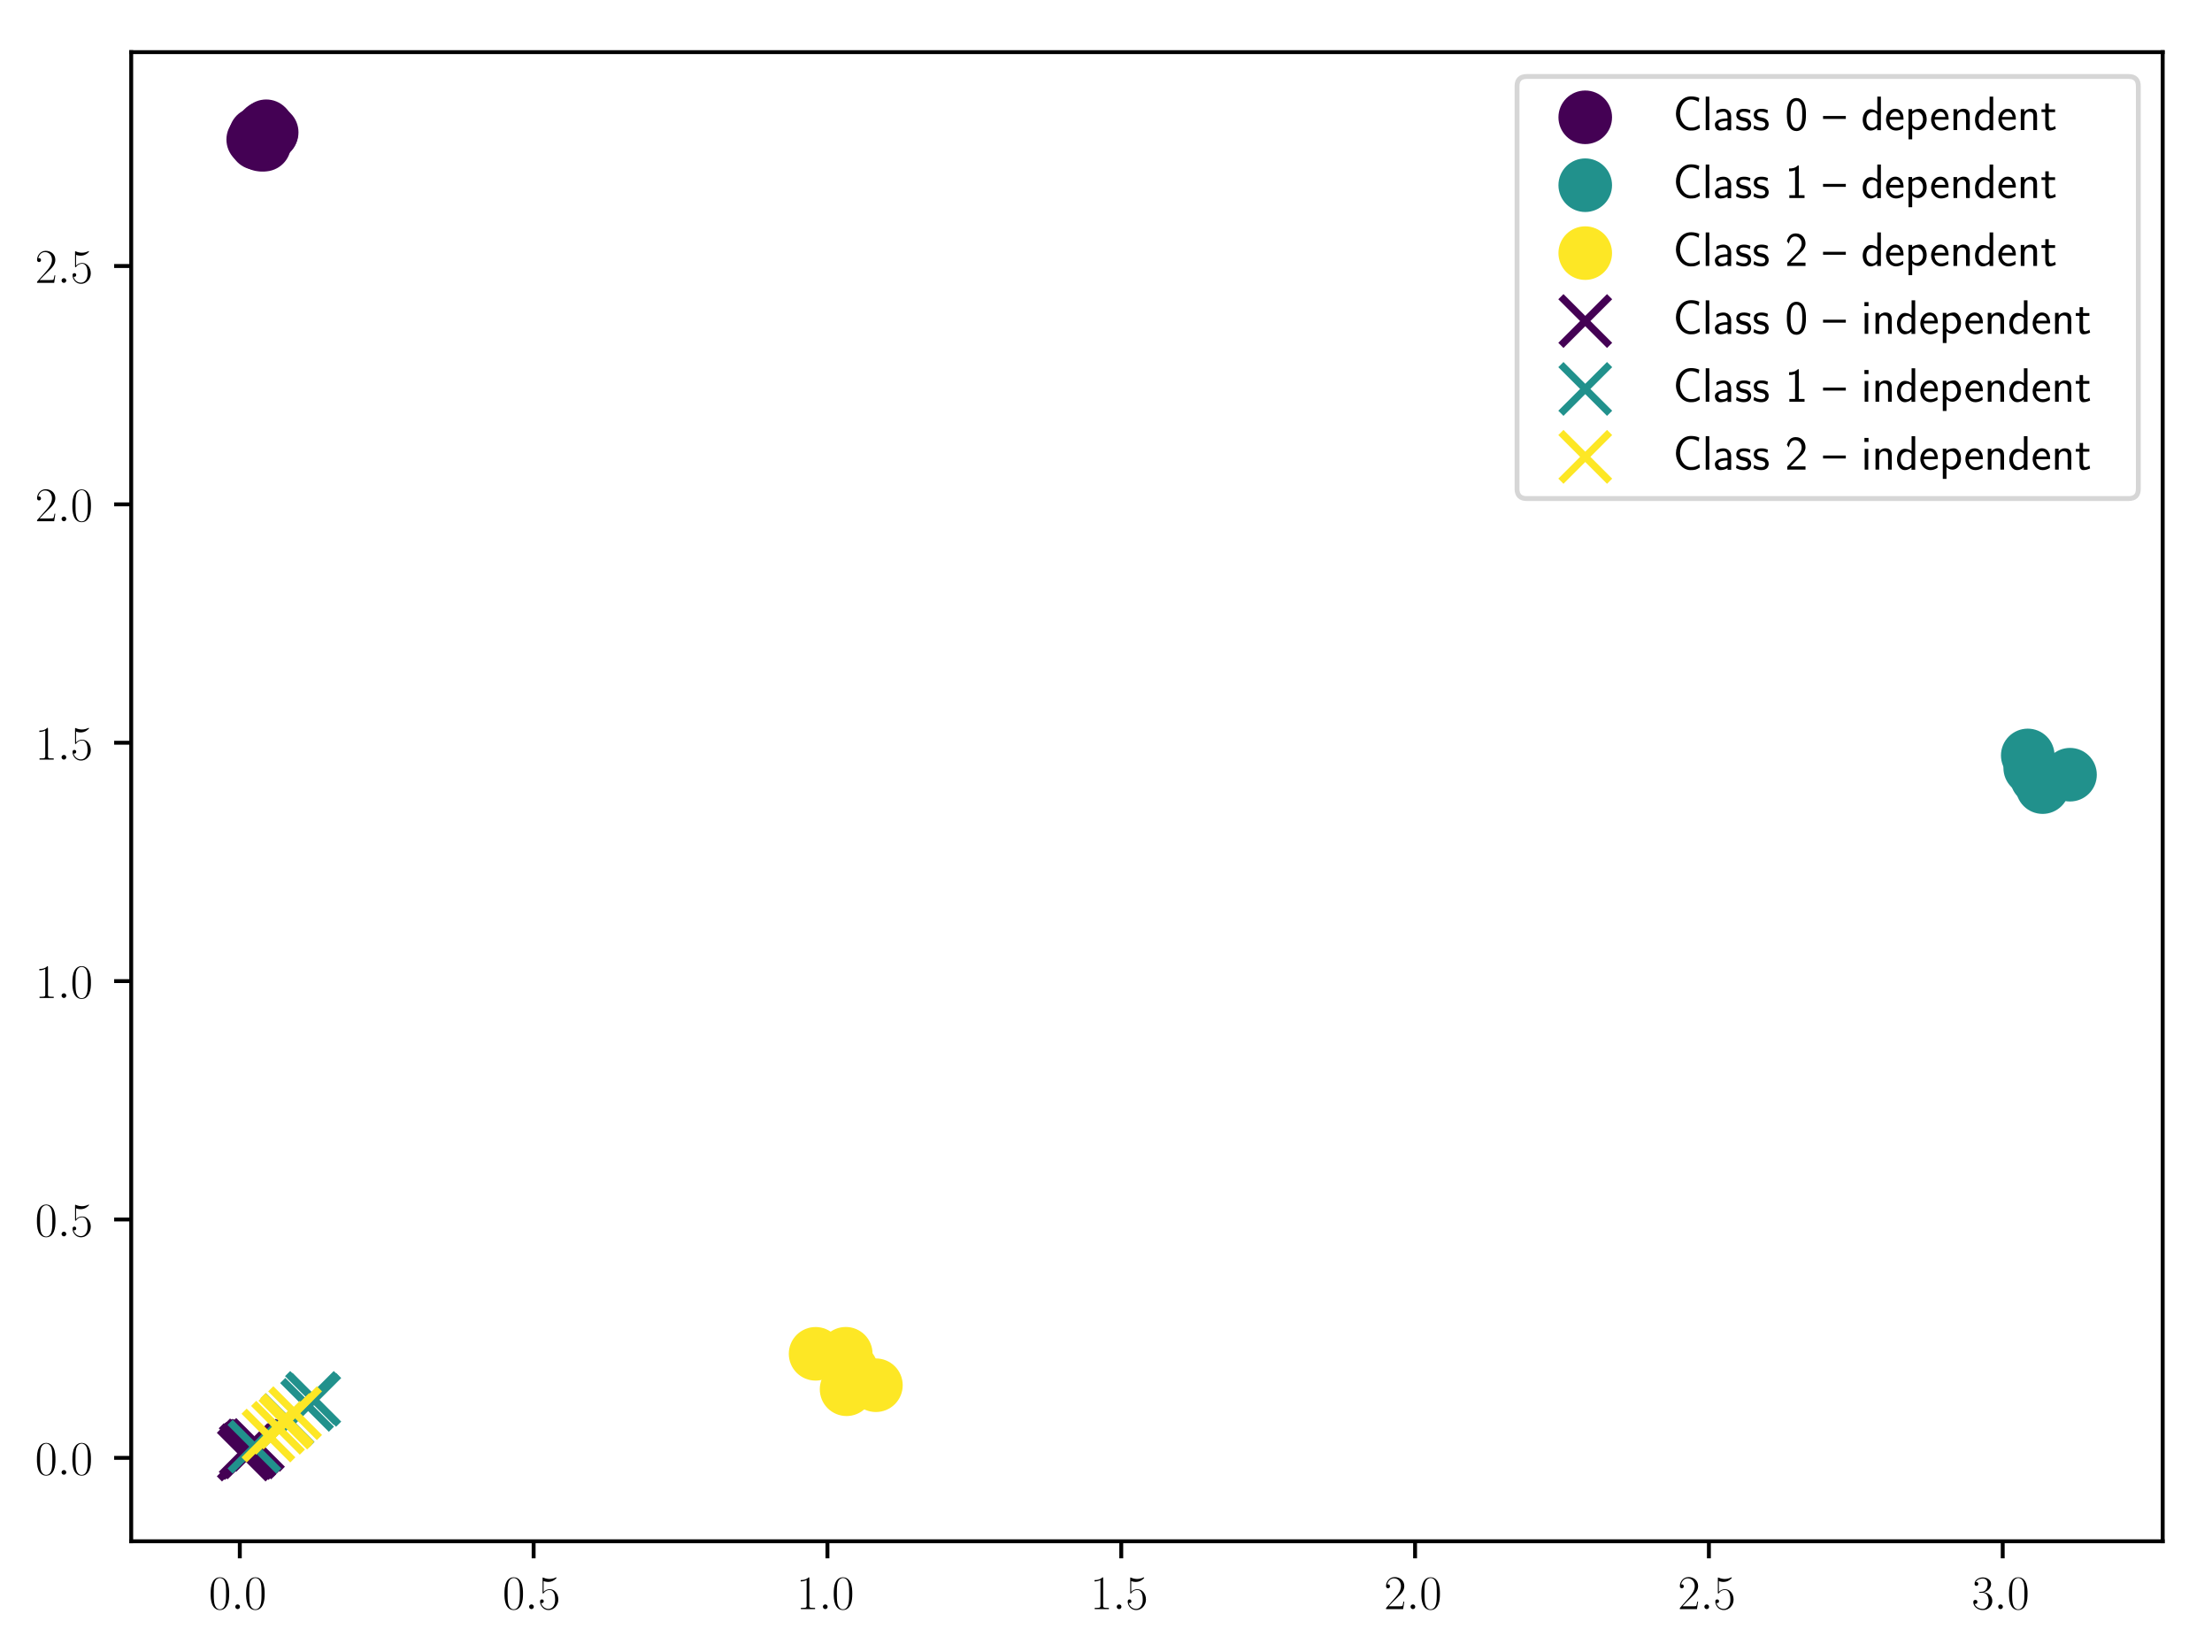<?xml version="1.0" encoding="utf-8" standalone="no"?>
<!DOCTYPE svg PUBLIC "-//W3C//DTD SVG 1.1//EN"
  "http://www.w3.org/Graphics/SVG/1.1/DTD/svg11.dtd">
<!-- Created with matplotlib (http://matplotlib.org/) -->
<svg height="339pt" version="1.1" viewBox="0 0 454 339" width="454pt" xmlns="http://www.w3.org/2000/svg" xmlns:xlink="http://www.w3.org/1999/xlink">
 <defs>
  <style type="text/css">
*{stroke-linecap:butt;stroke-linejoin:round;}
  </style>
 </defs>
 <g id="figure_1">
  <g id="patch_1">
   <path d="M 0 339.38 
L 454.58 339.38 
L 454.58 0 
L 0 0 
z
" style="fill:#ffffff;"/>
  </g>
  <g id="axes_1">
   <g id="patch_2">
    <path d="M 26.93 316.324 
L 443.88 316.324 
L 443.88 10.7 
L 26.93 10.7 
z
" style="fill:#ffffff;"/>
   </g>
   <g id="PathCollection_1">
    <defs>
     <path d="M 0 5 
C 1.326 5 2.598 4.473 3.536 3.536 
C 4.473 2.598 5 1.326 5 0 
C 5 -1.326 4.473 -2.598 3.536 -3.536 
C 2.598 -4.473 1.326 -5 0 -5 
C -1.326 -5 -2.598 -4.473 -3.536 -3.536 
C -4.473 -2.598 -5 -1.326 -5 0 
C -5 1.326 -4.473 2.598 -3.536 3.536 
C -2.598 4.473 -1.326 5 0 5 
z
" id="m2b70ebcfd9" style="stroke:#440154;"/>
    </defs>
    <g clip-path="url(#p620d41349c)">
     <use style="fill:#440154;stroke:#440154;" x="54.224" xlink:href="#m2b70ebcfd9" y="29.695"/>
     <use style="fill:#440154;stroke:#440154;" x="53.301" xlink:href="#m2b70ebcfd9" y="27.071"/>
     <use style="fill:#440154;stroke:#440154;" x="52.602" xlink:href="#m2b70ebcfd9" y="29.374"/>
     <use style="fill:#440154;stroke:#440154;" x="54.909" xlink:href="#m2b70ebcfd9" y="26.338"/>
     <use style="fill:#440154;stroke:#440154;" x="53.401" xlink:href="#m2b70ebcfd9" y="29.204"/>
     <use style="fill:#440154;stroke:#440154;" x="55.655" xlink:href="#m2b70ebcfd9" y="27.356"/>
     <use style="fill:#440154;stroke:#440154;" x="53.993" xlink:href="#m2b70ebcfd9" y="28.65"/>
     <use style="fill:#440154;stroke:#440154;" x="54.394" xlink:href="#m2b70ebcfd9" y="26.828"/>
     <use style="fill:#440154;stroke:#440154;" x="53.803" xlink:href="#m2b70ebcfd9" y="27.453"/>
     <use style="fill:#440154;stroke:#440154;" x="53.308" xlink:href="#m2b70ebcfd9" y="28.168"/>
     <use style="fill:#440154;stroke:#440154;" x="53.266" xlink:href="#m2b70ebcfd9" y="27.161"/>
     <use style="fill:#440154;stroke:#440154;" x="53.713" xlink:href="#m2b70ebcfd9" y="27.74"/>
     <use style="fill:#440154;stroke:#440154;" x="53.495" xlink:href="#m2b70ebcfd9" y="29.683"/>
     <use style="fill:#440154;stroke:#440154;" x="55.304" xlink:href="#m2b70ebcfd9" y="27.054"/>
     <use style="fill:#440154;stroke:#440154;" x="54.491" xlink:href="#m2b70ebcfd9" y="28.832"/>
     <use style="fill:#440154;stroke:#440154;" x="52.488" xlink:href="#m2b70ebcfd9" y="27.578"/>
     <use style="fill:#440154;stroke:#440154;" x="55.041" xlink:href="#m2b70ebcfd9" y="27.051"/>
     <use style="fill:#440154;stroke:#440154;" x="54.71" xlink:href="#m2b70ebcfd9" y="27.993"/>
     <use style="fill:#440154;stroke:#440154;" x="53.665" xlink:href="#m2b70ebcfd9" y="27.91"/>
     <use style="fill:#440154;stroke:#440154;" x="51.971" xlink:href="#m2b70ebcfd9" y="28.637"/>
     <use style="fill:#440154;stroke:#440154;" x="54.059" xlink:href="#m2b70ebcfd9" y="26.297"/>
     <use style="fill:#440154;stroke:#440154;" x="54.971" xlink:href="#m2b70ebcfd9" y="27.161"/>
     <use style="fill:#440154;stroke:#440154;" x="54.919" xlink:href="#m2b70ebcfd9" y="26.275"/>
     <use style="fill:#440154;stroke:#440154;" x="54.639" xlink:href="#m2b70ebcfd9" y="25.916"/>
     <use style="fill:#440154;stroke:#440154;" x="55.762" xlink:href="#m2b70ebcfd9" y="27.158"/>
    </g>
   </g>
   <g id="PathCollection_2">
    <defs>
     <path d="M 0 5 
C 1.326 5 2.598 4.473 3.536 3.536 
C 4.473 2.598 5 1.326 5 0 
C 5 -1.326 4.473 -2.598 3.536 -3.536 
C 2.598 -4.473 1.326 -5 0 -5 
C -1.326 -5 -2.598 -4.473 -3.536 -3.536 
C -4.473 -2.598 -5 -1.326 -5 0 
C -5 1.326 -4.473 2.598 -3.536 3.536 
C -2.598 4.473 -1.326 5 0 5 
z
" id="mbee1f8c3ae" style="stroke:#21918c;"/>
    </defs>
    <g clip-path="url(#p620d41349c)">
     <use style="fill:#21918c;stroke:#21918c;" x="418.079" xlink:href="#mbee1f8c3ae" y="159.655"/>
     <use style="fill:#21918c;stroke:#21918c;" x="419.236" xlink:href="#mbee1f8c3ae" y="161.543"/>
     <use style="fill:#21918c;stroke:#21918c;" x="416.185" xlink:href="#mbee1f8c3ae" y="155.041"/>
     <use style="fill:#21918c;stroke:#21918c;" x="416.69" xlink:href="#mbee1f8c3ae" y="157.612"/>
     <use style="fill:#21918c;stroke:#21918c;" x="424.859" xlink:href="#mbee1f8c3ae" y="158.995"/>
    </g>
   </g>
   <g id="PathCollection_3">
    <defs>
     <path d="M 0 5 
C 1.326 5 2.598 4.473 3.536 3.536 
C 4.473 2.598 5 1.326 5 0 
C 5 -1.326 4.473 -2.598 3.536 -3.536 
C 2.598 -4.473 1.326 -5 0 -5 
C -1.326 -5 -2.598 -4.473 -3.536 -3.536 
C -4.473 -2.598 -5 -1.326 -5 0 
C -5 1.326 -4.473 2.598 -3.536 3.536 
C -2.598 4.473 -1.326 5 0 5 
z
" id="md1fad0a151" style="stroke:#fde725;"/>
    </defs>
    <g clip-path="url(#p620d41349c)">
     <use style="fill:#fde725;stroke:#fde725;" x="167.396" xlink:href="#md1fad0a151" y="277.849"/>
     <use style="fill:#fde725;stroke:#fde725;" x="179.777" xlink:href="#md1fad0a151" y="284.297"/>
     <use style="fill:#fde725;stroke:#fde725;" x="173.588" xlink:href="#md1fad0a151" y="277.839"/>
     <use style="fill:#fde725;stroke:#fde725;" x="174.739" xlink:href="#md1fad0a151" y="281.126"/>
     <use style="fill:#fde725;stroke:#fde725;" x="173.755" xlink:href="#md1fad0a151" y="285.122"/>
    </g>
   </g>
   <g id="PathCollection_4">
    <defs>
     <path d="M -5 5 
L 5 -5 
M -5 -5 
L 5 5 
" id="mdb71f1df6e" style="stroke:#440154;stroke-width:1.5;"/>
    </defs>
    <g clip-path="url(#p620d41349c)">
     <use style="fill:#440154;stroke:#440154;stroke-width:1.5;" x="52.387" xlink:href="#mdb71f1df6e" y="296.732"/>
     <use style="fill:#440154;stroke:#440154;stroke-width:1.5;" x="50.801" xlink:href="#mdb71f1df6e" y="297.578"/>
     <use style="fill:#440154;stroke:#440154;stroke-width:1.5;" x="52.104" xlink:href="#mdb71f1df6e" y="296.731"/>
     <use style="fill:#440154;stroke:#440154;stroke-width:1.5;" x="51.484" xlink:href="#mdb71f1df6e" y="297.331"/>
     <use style="fill:#440154;stroke:#440154;stroke-width:1.5;" x="50.867" xlink:href="#mdb71f1df6e" y="297.403"/>
     <use style="fill:#440154;stroke:#440154;stroke-width:1.5;" x="52.107" xlink:href="#mdb71f1df6e" y="296.784"/>
     <use style="fill:#440154;stroke:#440154;stroke-width:1.5;" x="51.275" xlink:href="#mdb71f1df6e" y="297.521"/>
     <use style="fill:#440154;stroke:#440154;stroke-width:1.5;" x="50.676" xlink:href="#mdb71f1df6e" y="298.086"/>
     <use style="fill:#440154;stroke:#440154;stroke-width:1.5;" x="51.462" xlink:href="#mdb71f1df6e" y="297.661"/>
     <use style="fill:#440154;stroke:#440154;stroke-width:1.5;" x="50.424" xlink:href="#mdb71f1df6e" y="297.599"/>
     <use style="fill:#440154;stroke:#440154;stroke-width:1.5;" x="50.547" xlink:href="#mdb71f1df6e" y="298.171"/>
     <use style="fill:#440154;stroke:#440154;stroke-width:1.5;" x="51.086" xlink:href="#mdb71f1df6e" y="297.872"/>
     <use style="fill:#440154;stroke:#440154;stroke-width:1.5;" x="51.693" xlink:href="#mdb71f1df6e" y="296.644"/>
     <use style="fill:#440154;stroke:#440154;stroke-width:1.5;" x="51.953" xlink:href="#mdb71f1df6e" y="296.972"/>
     <use style="fill:#440154;stroke:#440154;stroke-width:1.5;" x="51.303" xlink:href="#mdb71f1df6e" y="297.758"/>
     <use style="fill:#440154;stroke:#440154;stroke-width:1.5;" x="50.031" xlink:href="#mdb71f1df6e" y="298.525"/>
     <use style="fill:#440154;stroke:#440154;stroke-width:1.5;" x="51.008" xlink:href="#mdb71f1df6e" y="297.633"/>
     <use style="fill:#440154;stroke:#440154;stroke-width:1.5;" x="51.548" xlink:href="#mdb71f1df6e" y="297.089"/>
     <use style="fill:#440154;stroke:#440154;stroke-width:1.5;" x="51.171" xlink:href="#mdb71f1df6e" y="298.087"/>
     <use style="fill:#440154;stroke:#440154;stroke-width:1.5;" x="51.516" xlink:href="#mdb71f1df6e" y="297.529"/>
     <use style="fill:#440154;stroke:#440154;stroke-width:1.5;" x="50.64" xlink:href="#mdb71f1df6e" y="298.197"/>
     <use style="fill:#440154;stroke:#440154;stroke-width:1.5;" x="52.948" xlink:href="#mdb71f1df6e" y="296.55"/>
     <use style="fill:#440154;stroke:#440154;stroke-width:1.5;" x="51.666" xlink:href="#mdb71f1df6e" y="297.493"/>
     <use style="fill:#440154;stroke:#440154;stroke-width:1.5;" x="52.028" xlink:href="#mdb71f1df6e" y="296.83"/>
     <use style="fill:#440154;stroke:#440154;stroke-width:1.5;" x="52.206" xlink:href="#mdb71f1df6e" y="296.932"/>
    </g>
   </g>
   <g id="PathCollection_5">
    <defs>
     <path d="M -5 5 
L 5 -5 
M -5 -5 
L 5 5 
" id="m8e89e00025" style="stroke:#21918c;stroke-width:1.5;"/>
    </defs>
    <g clip-path="url(#p620d41349c)">
     <use style="fill:#21918c;stroke:#21918c;stroke-width:1.5;" x="63.024" xlink:href="#m8e89e00025" y="288.328"/>
     <use style="fill:#21918c;stroke:#21918c;stroke-width:1.5;" x="52.224" xlink:href="#m8e89e00025" y="296.908"/>
     <use style="fill:#21918c;stroke:#21918c;stroke-width:1.5;" x="59.027" xlink:href="#m8e89e00025" y="291.449"/>
     <use style="fill:#21918c;stroke:#21918c;stroke-width:1.5;" x="64.031" xlink:href="#m8e89e00025" y="286.904"/>
     <use style="fill:#21918c;stroke:#21918c;stroke-width:1.5;" x="64.505" xlink:href="#m8e89e00025" y="287.29"/>
    </g>
   </g>
   <g id="PathCollection_6">
    <defs>
     <path d="M -5 5 
L 5 -5 
M -5 -5 
L 5 5 
" id="macc3bce4c7" style="stroke:#fde725;stroke-width:1.5;"/>
    </defs>
    <g clip-path="url(#p620d41349c)">
     <use style="fill:#fde725;stroke:#fde725;stroke-width:1.5;" x="58.96" xlink:href="#macc3bce4c7" y="291.444"/>
     <use style="fill:#fde725;stroke:#fde725;stroke-width:1.5;" x="55.097" xlink:href="#macc3bce4c7" y="294.627"/>
     <use style="fill:#fde725;stroke:#fde725;stroke-width:1.5;" x="57.061" xlink:href="#macc3bce4c7" y="293.024"/>
     <use style="fill:#fde725;stroke:#fde725;stroke-width:1.5;" x="60.567" xlink:href="#macc3bce4c7" y="290.034"/>
     <use style="fill:#fde725;stroke:#fde725;stroke-width:1.5;" x="58.573" xlink:href="#macc3bce4c7" y="291.954"/>
    </g>
   </g>
   <g id="matplotlib.axis_1">
    <g id="xtick_1">
     <g id="line2d_1">
      <defs>
       <path d="M 0 0 
L 0 3.5 
" id="mb3e61c161e" style="stroke:#000000;stroke-width:0.8;"/>
      </defs>
      <g>
       <use style="stroke:#000000;stroke-width:0.8;" x="49.22" xlink:href="#mb3e61c161e" y="316.324"/>
      </g>
     </g>
     <g id="text_1">
      <!-- $0.0$ -->
      <defs>
       <path d="M 42 31.641 
C 42 37.75 41.906 48.125 37.703 56.109 
C 34 63.109 28.094 65.594 22.906 65.594 
C 18.094 65.594 12 63.406 8.203 56.203 
C 4.203 48.719 3.797 39.438 3.797 31.641 
C 3.797 25.953 3.906 17.281 7 9.672 
C 11.297 -0.609 19 -2 22.906 -2 
C 27.5 -2 34.5 -0.109 38.594 9.375 
C 41.594 16.281 42 24.359 42 31.641 
z
M 22.906 -0.406 
C 16.5 -0.406 12.703 5.078 11.297 12.688 
C 10.203 18.562 10.203 27.156 10.203 32.75 
C 10.203 40.438 10.203 46.828 11.5 52.922 
C 13.406 61.391 19 64 22.906 64 
C 27 64 32.297 61.297 34.203 53.125 
C 35.5 47.438 35.594 40.734 35.594 32.75 
C 35.594 26.25 35.594 18.266 34.406 12.375 
C 32.297 1.484 26.406 -0.406 22.906 -0.406 
z
" id="CMR17-48"/>
       <path d="M 18.406 4.797 
C 18.406 7.688 16 9.672 13.594 9.672 
C 10.703 9.672 8.703 7.281 8.703 4.891 
C 8.703 2 11.094 0 13.5 0 
C 16.406 0 18.406 2.391 18.406 4.797 
z
" id="CMMI12-58"/>
      </defs>
      <g transform="translate(42.855 330.243)scale(0.1 -0.1)">
       <use transform="scale(0.996)" xlink:href="#CMR17-48"/>
       <use transform="translate(45.69 0)scale(0.996)" xlink:href="#CMMI12-58"/>
       <use transform="translate(72.788 0)scale(0.996)" xlink:href="#CMR17-48"/>
      </g>
     </g>
    </g>
    <g id="xtick_2">
     <g id="line2d_2">
      <g>
       <use style="stroke:#000000;stroke-width:0.8;" x="109.524" xlink:href="#mb3e61c161e" y="316.324"/>
      </g>
     </g>
     <g id="text_2">
      <!-- $0.5$ -->
      <defs>
       <path d="M 11.406 57.688 
C 12.406 57.281 16.5 56 20.703 56 
C 30 56 35.094 61.109 38 64.062 
C 38 64.953 38 65.5 37.406 65.5 
C 37.297 65.5 37.094 65.5 36.297 65.047 
C 32.797 63.406 28.703 62.078 23.703 62.078 
C 20.703 62.078 16.203 62.484 11.297 64.672 
C 10.203 65.172 10 65.172 9.906 65.172 
C 9.406 65.172 9.297 65.062 9.297 63.078 
L 9.297 34.422 
C 9.297 32.641 9.297 32.141 10.297 32.141 
C 10.797 32.141 11 32.344 11.5 33.031 
C 14.703 37.516 19.094 39.406 24.094 39.406 
C 27.594 39.406 35.094 37.219 35.094 20.141 
C 35.094 16.953 35.094 11.172 32.094 6.578 
C 29.594 2.484 25.703 0.391 21.406 0.391 
C 14.797 0.391 8.094 5 6.297 12.719 
C 6.703 12.609 7.5 12.422 7.906 12.422 
C 9.203 12.422 11.703 13.125 11.703 16.219 
C 11.703 18.906 9.797 20 7.906 20 
C 5.594 20 4.094 18.594 4.094 15.797 
C 4.094 7.094 11 -2 21.594 -2 
C 31.906 -2 41.703 6.875 41.703 19.75 
C 41.703 31.719 33.906 41 24.203 41 
C 19.094 41 14.797 39.109 11.406 35.531 
z
" id="CMR17-53"/>
      </defs>
      <g transform="translate(103.159 330.243)scale(0.1 -0.1)">
       <use transform="scale(0.996)" xlink:href="#CMR17-48"/>
       <use transform="translate(45.69 0)scale(0.996)" xlink:href="#CMMI12-58"/>
       <use transform="translate(72.788 0)scale(0.996)" xlink:href="#CMR17-53"/>
      </g>
     </g>
    </g>
    <g id="xtick_3">
     <g id="line2d_3">
      <g>
       <use style="stroke:#000000;stroke-width:0.8;" x="169.828" xlink:href="#mb3e61c161e" y="316.324"/>
      </g>
     </g>
     <g id="text_3">
      <!-- $1.0$ -->
      <defs>
       <path d="M 26.594 63.406 
C 26.594 65.5 26.5 65.5 25.094 65.5 
C 21.203 61.188 15.297 59.797 9.703 59.797 
C 9.406 59.797 8.906 59.797 8.797 59.5 
C 8.703 59.297 8.703 59.094 8.703 57 
C 11.797 57 17 57.594 21 59.984 
L 21 7.203 
C 21 3.688 20.797 2.5 12.203 2.5 
L 9.203 2.5 
L 9.203 0 
C 14 0 19 0 23.797 0 
C 28.594 0 33.594 0 38.406 0 
L 38.406 2.5 
L 35.406 2.5 
C 26.797 2.5 26.594 3.594 26.594 7.156 
z
" id="CMR17-49"/>
      </defs>
      <g transform="translate(163.463 330.243)scale(0.1 -0.1)">
       <use transform="scale(0.996)" xlink:href="#CMR17-49"/>
       <use transform="translate(45.69 0)scale(0.996)" xlink:href="#CMMI12-58"/>
       <use transform="translate(72.788 0)scale(0.996)" xlink:href="#CMR17-48"/>
      </g>
     </g>
    </g>
    <g id="xtick_4">
     <g id="line2d_4">
      <g>
       <use style="stroke:#000000;stroke-width:0.8;" x="230.132" xlink:href="#mb3e61c161e" y="316.324"/>
      </g>
     </g>
     <g id="text_4">
      <!-- $1.5$ -->
      <g transform="translate(223.767 330.243)scale(0.1 -0.1)">
       <use transform="scale(0.996)" xlink:href="#CMR17-49"/>
       <use transform="translate(45.69 0)scale(0.996)" xlink:href="#CMMI12-58"/>
       <use transform="translate(72.788 0)scale(0.996)" xlink:href="#CMR17-53"/>
      </g>
     </g>
    </g>
    <g id="xtick_5">
     <g id="line2d_5">
      <g>
       <use style="stroke:#000000;stroke-width:0.8;" x="290.436" xlink:href="#mb3e61c161e" y="316.324"/>
      </g>
     </g>
     <g id="text_5">
      <!-- $2.0$ -->
      <defs>
       <path d="M 41.703 15.453 
L 39.906 15.453 
C 38.906 8.375 38.094 7.172 37.703 6.562 
C 37.203 5.766 30 5.766 28.594 5.766 
L 9.406 5.766 
C 13 9.672 20 16.75 28.5 24.953 
C 34.594 30.734 41.703 37.531 41.703 47.422 
C 41.703 59.219 32.297 66 21.797 66 
C 10.797 66 4.094 56.312 4.094 47.344 
C 4.094 43.438 7 42.938 8.203 42.938 
C 9.203 42.938 12.203 43.547 12.203 47.031 
C 12.203 50.109 9.594 51 8.203 51 
C 7.594 51 7 50.906 6.594 50.703 
C 8.5 59.219 14.297 63.406 20.406 63.406 
C 29.094 63.406 34.797 56.516 34.797 47.422 
C 34.797 38.734 29.703 31.25 24 24.75 
L 4.094 2.281 
L 4.094 0 
L 39.297 0 
z
" id="CMR17-50"/>
      </defs>
      <g transform="translate(284.071 330.243)scale(0.1 -0.1)">
       <use transform="scale(0.996)" xlink:href="#CMR17-50"/>
       <use transform="translate(45.69 0)scale(0.996)" xlink:href="#CMMI12-58"/>
       <use transform="translate(72.788 0)scale(0.996)" xlink:href="#CMR17-48"/>
      </g>
     </g>
    </g>
    <g id="xtick_6">
     <g id="line2d_6">
      <g>
       <use style="stroke:#000000;stroke-width:0.8;" x="350.74" xlink:href="#mb3e61c161e" y="316.324"/>
      </g>
     </g>
     <g id="text_6">
      <!-- $2.5$ -->
      <g transform="translate(344.375 330.243)scale(0.1 -0.1)">
       <use transform="scale(0.996)" xlink:href="#CMR17-50"/>
       <use transform="translate(45.69 0)scale(0.996)" xlink:href="#CMMI12-58"/>
       <use transform="translate(72.788 0)scale(0.996)" xlink:href="#CMR17-53"/>
      </g>
     </g>
    </g>
    <g id="xtick_7">
     <g id="line2d_7">
      <g>
       <use style="stroke:#000000;stroke-width:0.8;" x="411.044" xlink:href="#mb3e61c161e" y="316.324"/>
      </g>
     </g>
     <g id="text_7">
      <!-- $3.0$ -->
      <defs>
       <path d="M 22.094 33.703 
C 31 33.703 34.906 25.969 34.906 17.031 
C 34.906 5 28.5 0.391 22.703 0.391 
C 17.406 0.391 8.797 3.031 6.094 10.828 
C 6.594 10.625 7.094 10.625 7.594 10.625 
C 10 10.625 11.797 12.219 11.797 14.812 
C 11.797 17.703 9.594 19 7.594 19 
C 5.906 19 3.297 18.203 3.297 14.469 
C 3.297 5.234 12.297 -2 22.906 -2 
C 34 -2 42.5 6.719 42.5 16.953 
C 42.5 26.672 34.5 33.703 25 34.797 
C 32.594 36.375 39.906 43.062 39.906 52.016 
C 39.906 59.688 32 65.297 23 65.297 
C 13.906 65.297 5.906 59.828 5.906 52.016 
C 5.906 48.594 8.5 48 9.797 48 
C 11.906 48 13.703 49.297 13.703 51.891 
C 13.703 54.469 11.906 55.766 9.797 55.766 
C 9.406 55.766 8.906 55.766 8.5 55.578 
C 11.406 61.859 19.297 63 22.797 63 
C 26.297 63 32.906 61.328 32.906 51.875 
C 32.906 49.109 32.5 44.188 29.094 39.844 
C 26.094 36 22.703 36 19.406 35.688 
C 18.906 35.688 16.594 35.453 16.203 35.453 
C 15.5 35.359 15.094 35.266 15.094 34.5 
C 15.094 33.797 15.203 33.703 17.203 33.703 
z
" id="CMR17-51"/>
      </defs>
      <g transform="translate(404.679 330.243)scale(0.1 -0.1)">
       <use transform="scale(0.996)" xlink:href="#CMR17-51"/>
       <use transform="translate(45.69 0)scale(0.996)" xlink:href="#CMMI12-58"/>
       <use transform="translate(72.788 0)scale(0.996)" xlink:href="#CMR17-48"/>
      </g>
     </g>
    </g>
   </g>
   <g id="matplotlib.axis_2">
    <g id="ytick_1">
     <g id="line2d_8">
      <defs>
       <path d="M 0 0 
L -3.5 0 
" id="ma228293e3f" style="stroke:#000000;stroke-width:0.8;"/>
      </defs>
      <g>
       <use style="stroke:#000000;stroke-width:0.8;" x="26.93" xlink:href="#ma228293e3f" y="299.204"/>
      </g>
     </g>
     <g id="text_8">
      <!-- $0.0$ -->
      <g transform="translate(7.2 302.663)scale(0.1 -0.1)">
       <use transform="scale(0.996)" xlink:href="#CMR17-48"/>
       <use transform="translate(45.69 0)scale(0.996)" xlink:href="#CMMI12-58"/>
       <use transform="translate(72.788 0)scale(0.996)" xlink:href="#CMR17-48"/>
      </g>
     </g>
    </g>
    <g id="ytick_2">
     <g id="line2d_9">
      <g>
       <use style="stroke:#000000;stroke-width:0.8;" x="26.93" xlink:href="#ma228293e3f" y="250.282"/>
      </g>
     </g>
     <g id="text_9">
      <!-- $0.5$ -->
      <g transform="translate(7.2 253.741)scale(0.1 -0.1)">
       <use transform="scale(0.996)" xlink:href="#CMR17-48"/>
       <use transform="translate(45.69 0)scale(0.996)" xlink:href="#CMMI12-58"/>
       <use transform="translate(72.788 0)scale(0.996)" xlink:href="#CMR17-53"/>
      </g>
     </g>
    </g>
    <g id="ytick_3">
     <g id="line2d_10">
      <g>
       <use style="stroke:#000000;stroke-width:0.8;" x="26.93" xlink:href="#ma228293e3f" y="201.36"/>
      </g>
     </g>
     <g id="text_10">
      <!-- $1.0$ -->
      <g transform="translate(7.2 204.819)scale(0.1 -0.1)">
       <use transform="scale(0.996)" xlink:href="#CMR17-49"/>
       <use transform="translate(45.69 0)scale(0.996)" xlink:href="#CMMI12-58"/>
       <use transform="translate(72.788 0)scale(0.996)" xlink:href="#CMR17-48"/>
      </g>
     </g>
    </g>
    <g id="ytick_4">
     <g id="line2d_11">
      <g>
       <use style="stroke:#000000;stroke-width:0.8;" x="26.93" xlink:href="#ma228293e3f" y="152.438"/>
      </g>
     </g>
     <g id="text_11">
      <!-- $1.5$ -->
      <g transform="translate(7.2 155.898)scale(0.1 -0.1)">
       <use transform="scale(0.996)" xlink:href="#CMR17-49"/>
       <use transform="translate(45.69 0)scale(0.996)" xlink:href="#CMMI12-58"/>
       <use transform="translate(72.788 0)scale(0.996)" xlink:href="#CMR17-53"/>
      </g>
     </g>
    </g>
    <g id="ytick_5">
     <g id="line2d_12">
      <g>
       <use style="stroke:#000000;stroke-width:0.8;" x="26.93" xlink:href="#ma228293e3f" y="103.517"/>
      </g>
     </g>
     <g id="text_12">
      <!-- $2.0$ -->
      <g transform="translate(7.2 106.976)scale(0.1 -0.1)">
       <use transform="scale(0.996)" xlink:href="#CMR17-50"/>
       <use transform="translate(45.69 0)scale(0.996)" xlink:href="#CMMI12-58"/>
       <use transform="translate(72.788 0)scale(0.996)" xlink:href="#CMR17-48"/>
      </g>
     </g>
    </g>
    <g id="ytick_6">
     <g id="line2d_13">
      <g>
       <use style="stroke:#000000;stroke-width:0.8;" x="26.93" xlink:href="#ma228293e3f" y="54.595"/>
      </g>
     </g>
     <g id="text_13">
      <!-- $2.5$ -->
      <g transform="translate(7.2 58.054)scale(0.1 -0.1)">
       <use transform="scale(0.996)" xlink:href="#CMR17-50"/>
       <use transform="translate(45.69 0)scale(0.996)" xlink:href="#CMMI12-58"/>
       <use transform="translate(72.788 0)scale(0.996)" xlink:href="#CMR17-53"/>
      </g>
     </g>
    </g>
   </g>
   <g id="patch_3">
    <path d="M 26.93 316.324 
L 26.93 10.7 
" style="fill:none;stroke:#000000;stroke-linecap:square;stroke-linejoin:miter;stroke-width:0.8;"/>
   </g>
   <g id="patch_4">
    <path d="M 443.88 316.324 
L 443.88 10.7 
" style="fill:none;stroke:#000000;stroke-linecap:square;stroke-linejoin:miter;stroke-width:0.8;"/>
   </g>
   <g id="patch_5">
    <path d="M 26.93 316.324 
L 443.88 316.324 
" style="fill:none;stroke:#000000;stroke-linecap:square;stroke-linejoin:miter;stroke-width:0.8;"/>
   </g>
   <g id="patch_6">
    <path d="M 26.93 10.7 
L 443.88 10.7 
" style="fill:none;stroke:#000000;stroke-linecap:square;stroke-linejoin:miter;stroke-width:0.8;"/>
   </g>
   <g id="legend_1">
    <g id="patch_7">
     <path d="M 313.362 102.323 
L 436.88 102.323 
Q 438.88 102.323 438.88 100.323 
L 438.88 17.7 
Q 438.88 15.7 436.88 15.7 
L 313.362 15.7 
Q 311.362 15.7 311.362 17.7 
L 311.362 100.323 
Q 311.362 102.323 313.362 102.323 
z
" style="fill:#ffffff;opacity:0.8;stroke:#cccccc;stroke-linejoin:miter;"/>
    </g>
    <g id="PathCollection_7">
     <g>
      <use style="fill:#440154;stroke:#440154;" x="325.362" xlink:href="#m2b70ebcfd9" y="24.075"/>
     </g>
    </g>
    <g id="text_14">
     <!-- Class 0 - - dependent -->
     <defs>
      <path d="M 54.703 11.156 
C 48 6.672 44.906 5.375 36.797 5.375 
C 22.797 5.375 14.594 20.359 14.594 34.047 
C 14.594 48.625 23 63 37.203 63 
C 43.594 63 47.797 61.219 52.906 58.047 
L 54.297 65.891 
C 49.5 68.281 43.406 69.375 37.297 69.375 
C 18.094 69.375 6.203 51.812 6.203 34.047 
C 6.203 14.484 20.297 -1 36.297 -1 
C 44.906 -1 47.906 -0.297 55.297 4.375 
z
" id="CMSS17-67"/>
      <path d="M 14.797 69 
L 7.406 69 
L 7.406 0 
L 14.797 0 
z
" id="CMSS17-108"/>
      <path d="M 37.594 27.984 
C 37.594 37.375 30.906 43.875 21.906 43.875 
C 17.5 43.875 12.703 43.078 7.203 39.891 
L 7.797 33.359 
C 10.297 35.125 14.594 38 21.797 38 
C 26.906 38 30 34.062 30 27.844 
L 30 24 
C 14 24 4 19.344 4 11.344 
C 4 7.203 6.5 -1 14.797 -1 
C 16.297 -1 24.406 -1 30.203 3.391 
L 30.203 -0.297 
L 37.594 -0.297 
z
M 30 12.75 
C 30 10.953 30 8.562 27 6.781 
C 24.406 5.078 21.094 5.078 19.703 5.078 
C 14.703 5.078 11.297 7.984 11.297 11.625 
C 11.297 18.922 26.906 18.922 30 18.922 
z
" id="CMSS17-97"/>
      <path d="M 32.203 41.047 
C 26.297 43.859 21.703 43.859 18.703 43.859 
C 11.594 43.859 3.094 41.375 3.094 31.297 
C 3.094 21.234 14.094 19.031 17.094 18.422 
C 21.703 17.531 26.797 16.531 26.797 11.562 
C 26.797 5.266 19.594 5.266 18.297 5.266 
C 14.297 5.266 8.797 6.359 3.797 9.969 
L 2.594 3.281 
C 8.297 0 13.797 -1 18.406 -1 
C 30.703 -1 33.797 6.5 33.797 12.203 
C 33.797 17.094 31 20.391 29.094 21.891 
C 25.797 24.5 24.594 24.797 16.406 26.5 
C 15 26.703 10.094 27.797 10.094 32.281 
C 10.094 38 16.406 38 17.797 38 
C 24.297 38 28.297 35.984 31 34.5 
z
" id="CMSS17-115"/>
      <path d="M 43.094 31.938 
C 43.094 37.578 43 48.078 38.906 56.188 
C 34.797 64 28.203 66.078 23.5 66.078 
C 16.703 66.078 10.906 62.109 7.906 55.781 
C 4.703 49.156 3.797 42.328 3.797 31.938 
C 3.797 24.828 4.094 16.109 7.703 8.484 
C 11.797 0.078 18.703 -2 23.406 -2 
C 29.594 -2 35.594 1.266 39 8.094 
C 42.5 15.219 43.094 23.031 43.094 31.938 
z
M 23.406 4.078 
C 15.797 4.078 13.5 12.672 12.797 15.547 
C 11.594 20.469 11.406 25.219 11.406 33.031 
C 11.406 39.156 11.406 46.062 13.297 51.516 
C 15.594 57.828 19.594 60 23.406 60 
C 30.797 60 33.203 52.688 34 50.125 
C 35.5 44.891 35.5 38.766 35.5 33.031 
C 35.5 23.844 35.5 4.078 23.406 4.078 
z
" id="CMSS17-48"/>
      <path d="M 46.906 23 
L 46.906 29.078 
L 0 29.078 
L 0 23 
z
" id="CMSS17-123"/>
      <path d="M 40.797 69 
L 33.406 69 
L 33.406 38.094 
C 30.297 40.672 25.203 43.062 19.594 43.062 
C 10.5 43.062 3.297 33.297 3.297 21.047 
C 3.297 8.781 10.406 -1 19.297 -1 
C 26.203 -1 30.797 2.688 33.203 4.781 
L 33.203 -0.203 
L 40.797 -0.203 
z
M 33.203 13.062 
C 33.203 11.672 33.203 10.203 30.094 7.531 
C 28.094 5.859 25.703 5.078 23.406 5.078 
C 18 5.078 10.906 9 10.906 20.938 
C 10.906 33.344 18.906 37 24.406 37 
C 28.094 37 31.094 35.219 33.203 32.266 
z
" id="CMSS17-100"/>
      <path d="M 39.094 21.516 
C 39.094 24.844 38.906 31.297 35.703 36.641 
C 32.203 42.391 26.5 44 22.203 44 
C 11.797 44 3 34.188 3 21.484 
C 3 9.094 12.094 -1 23.594 -1 
C 28.094 -1 33.594 0.297 38.594 3.875 
C 38.594 4.281 38.406 6.469 38.297 6.562 
C 38.297 6.766 38 9.844 38 10.25 
C 33.203 6.359 27.703 5.078 23.703 5.078 
C 17.297 5.078 10.406 10.422 10.094 21.516 
z
M 10.906 27 
C 12.203 32.562 16.594 37.828 22.203 37.828 
C 23.703 37.828 30.703 37.828 32.5 27 
z
" id="CMSS17-101"/>
      <path d="M 15.094 5.203 
C 18.406 2.016 22.906 -0.078 27.703 -0.078 
C 37 -0.078 45 9.422 45 22.062 
C 45 33.734 39 44 30.406 44 
C 25.406 44 19.406 42.219 14.906 38.625 
L 14.906 43.203 
L 7.5 43.203 
L 7.5 -19 
L 15.094 -19 
z
M 15.094 32.812 
C 15.906 34 19.297 37.734 24.797 37.734 
C 31.797 37.734 37.406 30.625 37.406 22.062 
C 37.406 12.297 30.594 6 23.906 6 
C 21.906 6 19.797 6.484 17.797 8.172 
C 15.094 10.531 15.094 12 15.094 13.391 
z
" id="CMSS17-112"/>
      <path d="M 40.906 29.328 
C 40.906 35.672 39.406 44 28.094 44 
C 21.703 44 17.5 40.719 14.703 37.328 
L 14.703 43.094 
L 7.406 43.094 
L 7.406 0 
L 15 0 
L 15 24.359 
C 15 30.688 17.406 37.938 24.203 37.938 
C 33 37.938 33.297 32 33.297 28.578 
L 33.297 0 
L 40.906 0 
z
" id="CMSS17-110"/>
      <path d="M 16.703 37 
L 29.703 37 
L 29.703 42.766 
L 16.703 42.766 
L 16.703 55 
L 9.594 55 
L 9.594 42.766 
L 1.703 42.766 
L 1.703 37 
L 9.406 37 
L 9.406 11.703 
C 9.406 6 10.703 -1 17.297 -1 
C 22.297 -1 26.906 0.391 31.297 2.688 
L 29.703 8.562 
C 27.297 6.469 24.406 5.266 21.297 5.266 
C 16.906 5.266 16.703 10.875 16.703 13.375 
z
" id="CMSS17-116"/>
     </defs>
     <g transform="translate(343.362 26.7)scale(0.1 -0.1)">
      <use transform="scale(0.996)" xlink:href="#CMSS17-67"/>
      <use transform="translate(59.856 0)scale(0.996)" xlink:href="#CMSS17-108"/>
      <use transform="translate(82.036 0)scale(0.996)" xlink:href="#CMSS17-97"/>
      <use transform="translate(126.958 0)scale(0.996)" xlink:href="#CMSS17-115"/>
      <use transform="translate(162.872 0)scale(0.996)" xlink:href="#CMSS17-115"/>
      <use transform="translate(230.015 0)scale(0.996)" xlink:href="#CMSS17-48"/>
      <use transform="translate(308.087 0)scale(0.996)" xlink:href="#CMSS17-123"/>
      <use transform="translate(386.16 0)scale(0.996)" xlink:href="#CMSS17-100"/>
      <use transform="translate(434.365 0)scale(0.996)" xlink:href="#CMSS17-101"/>
      <use transform="translate(476.004 0)scale(0.996)" xlink:href="#CMSS17-112"/>
      <use transform="translate(526.811 0)scale(0.996)" xlink:href="#CMSS17-101"/>
      <use transform="translate(568.45 0)scale(0.996)" xlink:href="#CMSS17-110"/>
      <use transform="translate(616.655 0)scale(0.996)" xlink:href="#CMSS17-100"/>
      <use transform="translate(664.86 0)scale(0.996)" xlink:href="#CMSS17-101"/>
      <use transform="translate(706.499 0)scale(0.996)" xlink:href="#CMSS17-110"/>
      <use transform="translate(754.704 0)scale(0.996)" xlink:href="#CMSS17-116"/>
     </g>
    </g>
    <g id="PathCollection_8">
     <g>
      <use style="fill:#21918c;stroke:#21918c;" x="325.362" xlink:href="#mbee1f8c3ae" y="38.012"/>
     </g>
    </g>
    <g id="text_15">
     <!-- Class 1 - - dependent -->
     <defs>
      <path d="M 28.406 67 
L 26.5 67 
C 21.094 61.562 14.797 60.781 8.406 60.781 
L 8.406 55 
C 11.297 55 16 55 20.703 57.297 
L 20.703 5.766 
L 8.906 5.766 
L 8.906 0 
L 40.203 0 
L 40.203 5.766 
L 28.406 5.766 
z
" id="CMSS17-49"/>
     </defs>
     <g transform="translate(343.362 40.637)scale(0.1 -0.1)">
      <use transform="scale(0.996)" xlink:href="#CMSS17-67"/>
      <use transform="translate(59.856 0)scale(0.996)" xlink:href="#CMSS17-108"/>
      <use transform="translate(82.036 0)scale(0.996)" xlink:href="#CMSS17-97"/>
      <use transform="translate(126.958 0)scale(0.996)" xlink:href="#CMSS17-115"/>
      <use transform="translate(162.872 0)scale(0.996)" xlink:href="#CMSS17-115"/>
      <use transform="translate(230.015 0)scale(0.996)" xlink:href="#CMSS17-49"/>
      <use transform="translate(308.087 0)scale(0.996)" xlink:href="#CMSS17-123"/>
      <use transform="translate(386.16 0)scale(0.996)" xlink:href="#CMSS17-100"/>
      <use transform="translate(434.365 0)scale(0.996)" xlink:href="#CMSS17-101"/>
      <use transform="translate(476.004 0)scale(0.996)" xlink:href="#CMSS17-112"/>
      <use transform="translate(526.811 0)scale(0.996)" xlink:href="#CMSS17-101"/>
      <use transform="translate(568.45 0)scale(0.996)" xlink:href="#CMSS17-110"/>
      <use transform="translate(616.655 0)scale(0.996)" xlink:href="#CMSS17-100"/>
      <use transform="translate(664.86 0)scale(0.996)" xlink:href="#CMSS17-101"/>
      <use transform="translate(706.499 0)scale(0.996)" xlink:href="#CMSS17-110"/>
      <use transform="translate(754.704 0)scale(0.996)" xlink:href="#CMSS17-116"/>
     </g>
    </g>
    <g id="PathCollection_9">
     <g>
      <use style="fill:#fde725;stroke:#fde725;" x="325.362" xlink:href="#md1fad0a151" y="51.949"/>
     </g>
    </g>
    <g id="text_16">
     <!-- Class 2 - - dependent -->
     <defs>
      <path d="M 25.797 21.203 
C 28.594 24.078 32.797 27.562 35.703 31.047 
C 38.5 34.438 42.203 39.234 42.203 46.203 
C 42.203 57.141 34.797 67 22.203 67 
C 12.297 67 6.594 60.828 3.906 51.156 
L 7.797 45.766 
C 10 54.844 13.094 60.625 20.906 60.625 
C 29.5 60.625 34.297 53.641 34.297 45.969 
C 34.297 36.797 27.297 29.703 22 24.422 
C 16.094 18.547 10.297 12.562 4.703 6.375 
L 4.703 0 
L 42.203 0 
L 42.203 6.766 
L 25.203 6.766 
C 24 6.766 22.797 6.766 21.594 6.766 
L 11.594 6.766 
L 11.594 6.859 
z
" id="CMSS17-50"/>
     </defs>
     <g transform="translate(343.362 54.574)scale(0.1 -0.1)">
      <use transform="scale(0.996)" xlink:href="#CMSS17-67"/>
      <use transform="translate(59.856 0)scale(0.996)" xlink:href="#CMSS17-108"/>
      <use transform="translate(82.036 0)scale(0.996)" xlink:href="#CMSS17-97"/>
      <use transform="translate(126.958 0)scale(0.996)" xlink:href="#CMSS17-115"/>
      <use transform="translate(162.872 0)scale(0.996)" xlink:href="#CMSS17-115"/>
      <use transform="translate(230.015 0)scale(0.996)" xlink:href="#CMSS17-50"/>
      <use transform="translate(308.087 0)scale(0.996)" xlink:href="#CMSS17-123"/>
      <use transform="translate(386.16 0)scale(0.996)" xlink:href="#CMSS17-100"/>
      <use transform="translate(434.365 0)scale(0.996)" xlink:href="#CMSS17-101"/>
      <use transform="translate(476.004 0)scale(0.996)" xlink:href="#CMSS17-112"/>
      <use transform="translate(526.811 0)scale(0.996)" xlink:href="#CMSS17-101"/>
      <use transform="translate(568.45 0)scale(0.996)" xlink:href="#CMSS17-110"/>
      <use transform="translate(616.655 0)scale(0.996)" xlink:href="#CMSS17-100"/>
      <use transform="translate(664.86 0)scale(0.996)" xlink:href="#CMSS17-101"/>
      <use transform="translate(706.499 0)scale(0.996)" xlink:href="#CMSS17-110"/>
      <use transform="translate(754.704 0)scale(0.996)" xlink:href="#CMSS17-116"/>
     </g>
    </g>
    <g id="PathCollection_10">
     <g>
      <use style="fill:#440154;stroke:#440154;stroke-width:1.5;" x="325.362" xlink:href="#mdb71f1df6e" y="65.887"/>
     </g>
    </g>
    <g id="text_17">
     <!-- Class 0 - - independent -->
     <defs>
      <path d="M 15.297 65.359 
L 6.906 65.359 
L 6.906 57 
L 15.297 57 
z
M 14.797 42.797 
L 7.406 42.797 
L 7.406 0 
L 14.797 0 
z
" id="CMSS17-105"/>
     </defs>
     <g transform="translate(343.362 68.512)scale(0.1 -0.1)">
      <use transform="scale(0.996)" xlink:href="#CMSS17-67"/>
      <use transform="translate(59.856 0)scale(0.996)" xlink:href="#CMSS17-108"/>
      <use transform="translate(82.036 0)scale(0.996)" xlink:href="#CMSS17-97"/>
      <use transform="translate(126.958 0)scale(0.996)" xlink:href="#CMSS17-115"/>
      <use transform="translate(162.872 0)scale(0.996)" xlink:href="#CMSS17-115"/>
      <use transform="translate(230.015 0)scale(0.996)" xlink:href="#CMSS17-48"/>
      <use transform="translate(308.087 0)scale(0.996)" xlink:href="#CMSS17-123"/>
      <use transform="translate(386.16 0)scale(0.996)" xlink:href="#CMSS17-105"/>
      <use transform="translate(408.341 0)scale(0.996)" xlink:href="#CMSS17-110"/>
      <use transform="translate(456.546 0)scale(0.996)" xlink:href="#CMSS17-100"/>
      <use transform="translate(504.751 0)scale(0.996)" xlink:href="#CMSS17-101"/>
      <use transform="translate(546.39 0)scale(0.996)" xlink:href="#CMSS17-112"/>
      <use transform="translate(597.197 0)scale(0.996)" xlink:href="#CMSS17-101"/>
      <use transform="translate(638.836 0)scale(0.996)" xlink:href="#CMSS17-110"/>
      <use transform="translate(687.041 0)scale(0.996)" xlink:href="#CMSS17-100"/>
      <use transform="translate(735.246 0)scale(0.996)" xlink:href="#CMSS17-101"/>
      <use transform="translate(776.884 0)scale(0.996)" xlink:href="#CMSS17-110"/>
      <use transform="translate(825.089 0)scale(0.996)" xlink:href="#CMSS17-116"/>
     </g>
    </g>
    <g id="PathCollection_11">
     <g>
      <use style="fill:#21918c;stroke:#21918c;stroke-width:1.5;" x="325.362" xlink:href="#m8e89e00025" y="79.824"/>
     </g>
    </g>
    <g id="text_18">
     <!-- Class 1 - - independent -->
     <g transform="translate(343.362 82.449)scale(0.1 -0.1)">
      <use transform="scale(0.996)" xlink:href="#CMSS17-67"/>
      <use transform="translate(59.856 0)scale(0.996)" xlink:href="#CMSS17-108"/>
      <use transform="translate(82.036 0)scale(0.996)" xlink:href="#CMSS17-97"/>
      <use transform="translate(126.958 0)scale(0.996)" xlink:href="#CMSS17-115"/>
      <use transform="translate(162.872 0)scale(0.996)" xlink:href="#CMSS17-115"/>
      <use transform="translate(230.015 0)scale(0.996)" xlink:href="#CMSS17-49"/>
      <use transform="translate(308.087 0)scale(0.996)" xlink:href="#CMSS17-123"/>
      <use transform="translate(386.16 0)scale(0.996)" xlink:href="#CMSS17-105"/>
      <use transform="translate(408.341 0)scale(0.996)" xlink:href="#CMSS17-110"/>
      <use transform="translate(456.546 0)scale(0.996)" xlink:href="#CMSS17-100"/>
      <use transform="translate(504.751 0)scale(0.996)" xlink:href="#CMSS17-101"/>
      <use transform="translate(546.39 0)scale(0.996)" xlink:href="#CMSS17-112"/>
      <use transform="translate(597.197 0)scale(0.996)" xlink:href="#CMSS17-101"/>
      <use transform="translate(638.836 0)scale(0.996)" xlink:href="#CMSS17-110"/>
      <use transform="translate(687.041 0)scale(0.996)" xlink:href="#CMSS17-100"/>
      <use transform="translate(735.246 0)scale(0.996)" xlink:href="#CMSS17-101"/>
      <use transform="translate(776.884 0)scale(0.996)" xlink:href="#CMSS17-110"/>
      <use transform="translate(825.089 0)scale(0.996)" xlink:href="#CMSS17-116"/>
     </g>
    </g>
    <g id="PathCollection_12">
     <g>
      <use style="fill:#fde725;stroke:#fde725;stroke-width:1.5;" x="325.362" xlink:href="#macc3bce4c7" y="93.761"/>
     </g>
    </g>
    <g id="text_19">
     <!-- Class 2 - - independent -->
     <g transform="translate(343.362 96.386)scale(0.1 -0.1)">
      <use transform="scale(0.996)" xlink:href="#CMSS17-67"/>
      <use transform="translate(59.856 0)scale(0.996)" xlink:href="#CMSS17-108"/>
      <use transform="translate(82.036 0)scale(0.996)" xlink:href="#CMSS17-97"/>
      <use transform="translate(126.958 0)scale(0.996)" xlink:href="#CMSS17-115"/>
      <use transform="translate(162.872 0)scale(0.996)" xlink:href="#CMSS17-115"/>
      <use transform="translate(230.015 0)scale(0.996)" xlink:href="#CMSS17-50"/>
      <use transform="translate(308.087 0)scale(0.996)" xlink:href="#CMSS17-123"/>
      <use transform="translate(386.16 0)scale(0.996)" xlink:href="#CMSS17-105"/>
      <use transform="translate(408.341 0)scale(0.996)" xlink:href="#CMSS17-110"/>
      <use transform="translate(456.546 0)scale(0.996)" xlink:href="#CMSS17-100"/>
      <use transform="translate(504.751 0)scale(0.996)" xlink:href="#CMSS17-101"/>
      <use transform="translate(546.39 0)scale(0.996)" xlink:href="#CMSS17-112"/>
      <use transform="translate(597.197 0)scale(0.996)" xlink:href="#CMSS17-101"/>
      <use transform="translate(638.836 0)scale(0.996)" xlink:href="#CMSS17-110"/>
      <use transform="translate(687.041 0)scale(0.996)" xlink:href="#CMSS17-100"/>
      <use transform="translate(735.246 0)scale(0.996)" xlink:href="#CMSS17-101"/>
      <use transform="translate(776.884 0)scale(0.996)" xlink:href="#CMSS17-110"/>
      <use transform="translate(825.089 0)scale(0.996)" xlink:href="#CMSS17-116"/>
     </g>
    </g>
   </g>
  </g>
 </g>
 <defs>
  <clipPath id="p620d41349c">
   <rect height="305.624" width="416.95" x="26.93" y="10.7"/>
  </clipPath>
 </defs>
</svg>
